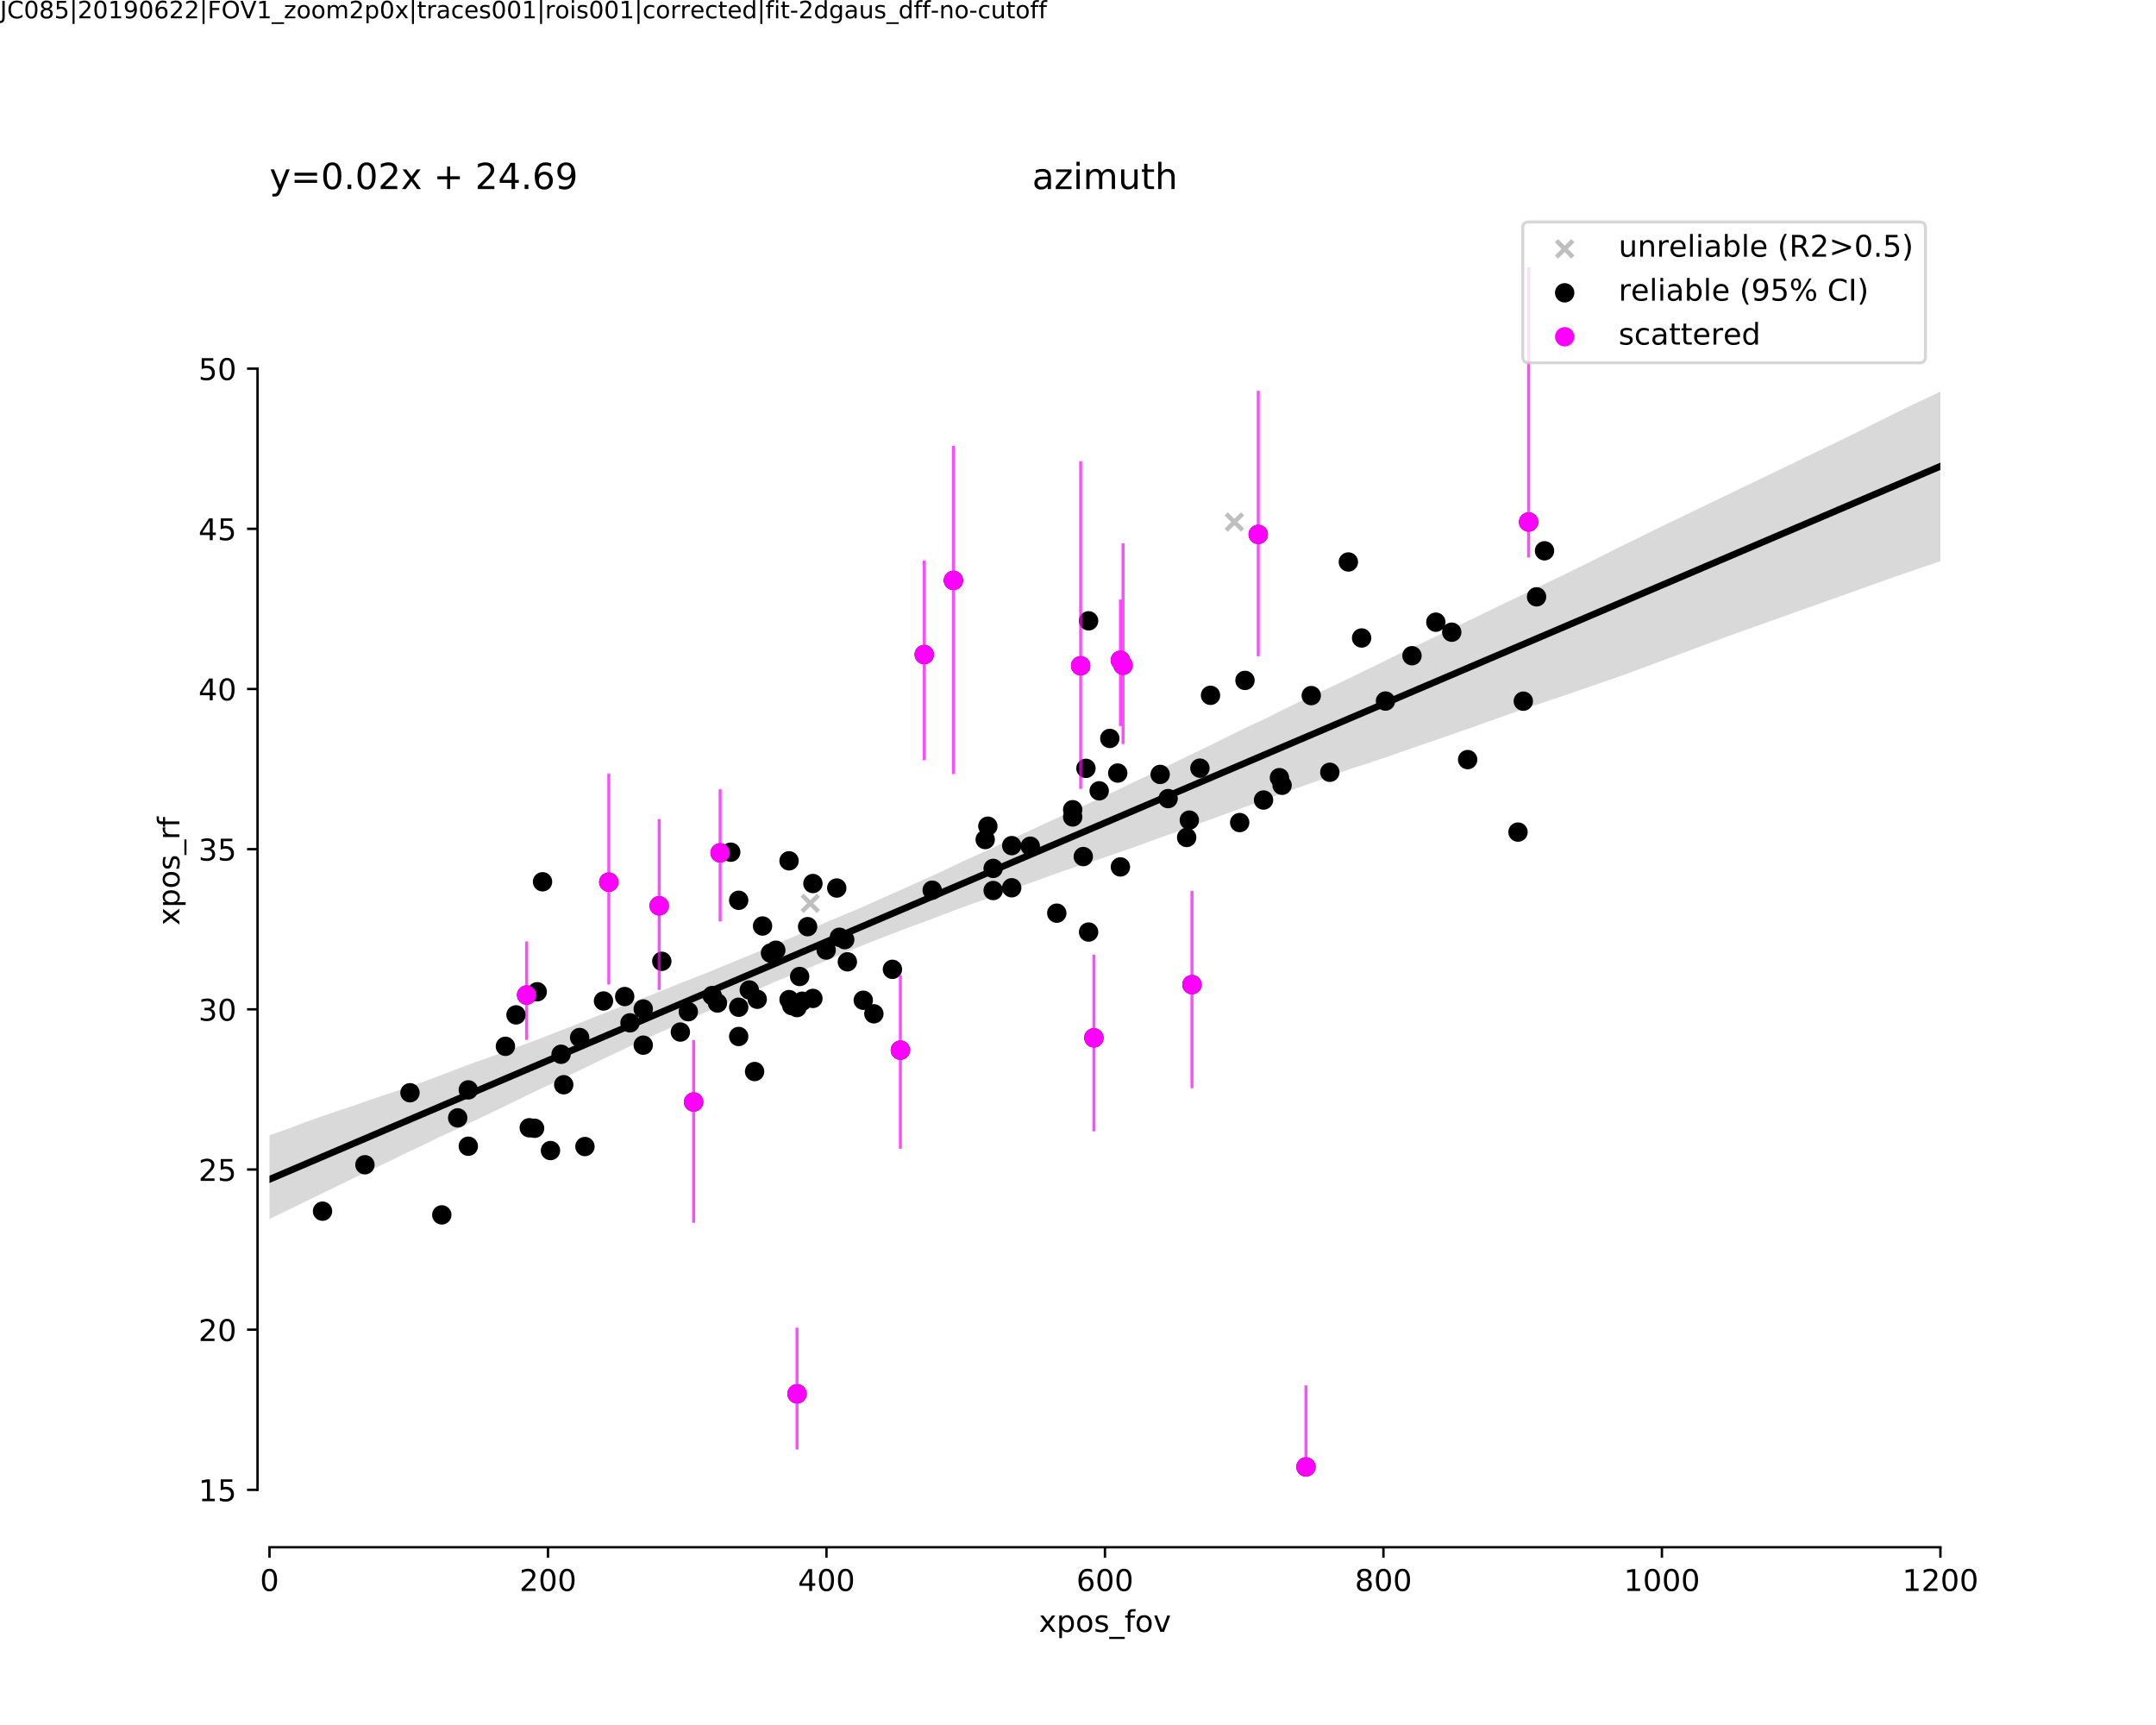 <?xml version="1.0" encoding="utf-8" standalone="no"?>
<!DOCTYPE svg PUBLIC "-//W3C//DTD SVG 1.1//EN"
  "http://www.w3.org/Graphics/SVG/1.1/DTD/svg11.dtd">
<!-- Created with matplotlib (http://matplotlib.org/) -->
<svg height="576pt" version="1.1" viewBox="0 0 720 576" width="720pt" xmlns="http://www.w3.org/2000/svg" xmlns:xlink="http://www.w3.org/1999/xlink">
 <defs>
  <style type="text/css">
*{stroke-linecap:butt;stroke-linejoin:round;}
  </style>
 </defs>
 <g id="figure_1">
  <g id="patch_1">
   <path d="M 0 576 
L 720 576 
L 720 0 
L 0 0 
z
" style="fill:#ffffff;"/>
  </g>
  <g id="axes_1">
   <g id="patch_2">
    <path d="M 90 512.64 
L 648 512.64 
L 648 69.12 
L 90 69.12 
z
" style="fill:#ffffff;"/>
   </g>
   <g id="PathCollection_1">
    <defs>
     <path d="M -2.739 2.739 
L 2.739 -2.739 
M -2.739 -2.739 
L 2.739 2.739 
" id="m419273c942" style="stroke:#808080;stroke-opacity:0.5;stroke-width:1.5;"/>
    </defs>
    <g clip-path="url(#p242f7e5c6f)">
     <use style="fill:#808080;fill-opacity:0.5;stroke:#808080;stroke-opacity:0.5;stroke-width:1.5;" x="412.223" xlink:href="#m419273c942" y="174.301"/>
     <use style="fill:#808080;fill-opacity:0.5;stroke:#808080;stroke-opacity:0.5;stroke-width:1.5;" x="270.587" xlink:href="#m419273c942" y="301.647"/>
    </g>
   </g>
   <g id="PathCollection_2">
    <defs>
     <path d="M 0 2.739 
C 0.726 2.739 1.423 2.45 1.936 1.936 
C 2.45 1.423 2.739 0.726 2.739 0 
C 2.739 -0.726 2.45 -1.423 1.936 -1.936 
C 1.423 -2.45 0.726 -2.739 0 -2.739 
C -0.726 -2.739 -1.423 -2.45 -1.936 -1.936 
C -2.45 -1.423 -2.739 -0.726 -2.739 0 
C -2.739 0.726 -2.45 1.423 -1.936 1.936 
C -1.423 2.45 -0.726 2.739 0 2.739 
z
" id="mf544aaef7a" style="stroke:#000000;"/>
    </defs>
    <g clip-path="url(#p242f7e5c6f)">
     <use style="stroke:#000000;" x="506.943" xlink:href="#mf544aaef7a" y="277.849"/>
     <use style="stroke:#000000;" x="513.139" xlink:href="#mf544aaef7a" y="199.285"/>
     <use style="stroke:#000000;" x="490.123" xlink:href="#mf544aaef7a" y="253.64"/>
     <use style="stroke:#000000;" x="515.795" xlink:href="#mf544aaef7a" y="183.921"/>
     <use style="stroke:#000000;" x="427.272" xlink:href="#mf544aaef7a" y="259.67"/>
     <use style="stroke:#000000;" x="396.289" xlink:href="#mf544aaef7a" y="279.644"/>
     <use style="stroke:#000000;" x="374.158" xlink:href="#mf544aaef7a" y="289.476"/>
     <use style="stroke:#000000;" x="363.536" xlink:href="#mf544aaef7a" y="311.227"/>
     <use style="stroke:#000000;" x="390.093" xlink:href="#mf544aaef7a" y="266.661"/>
     <use style="stroke:#000000;" x="397.174" xlink:href="#mf544aaef7a" y="273.852"/>
     <use style="stroke:#000000;" x="400.715" xlink:href="#mf544aaef7a" y="256.496"/>
     <use style="stroke:#000000;" x="436.125" xlink:href="#mf544aaef7a" y="489.828"/>
     <use style="stroke:#000000;" x="398.06" xlink:href="#mf544aaef7a" y="328.783"/>
     <use style="stroke:#000000;" x="387.437" xlink:href="#mf544aaef7a" y="258.588"/>
     <use style="stroke:#000000;" x="454.714" xlink:href="#mf544aaef7a" y="213.029"/>
     <use style="stroke:#000000;" x="421.961" xlink:href="#mf544aaef7a" y="267.136"/>
     <use style="stroke:#000000;" x="415.764" xlink:href="#mf544aaef7a" y="227.194"/>
     <use style="stroke:#000000;" x="374.158" xlink:href="#mf544aaef7a" y="220.472"/>
     <use style="stroke:#000000;" x="365.306" xlink:href="#mf544aaef7a" y="346.545"/>
     <use style="stroke:#000000;" x="358.224" xlink:href="#mf544aaef7a" y="272.784"/>
     <use style="stroke:#000000;" x="367.077" xlink:href="#mf544aaef7a" y="264.066"/>
     <use style="stroke:#000000;" x="375.044" xlink:href="#mf544aaef7a" y="222.136"/>
     <use style="stroke:#000000;" x="370.618" xlink:href="#mf544aaef7a" y="246.573"/>
     <use style="stroke:#000000;" x="363.536" xlink:href="#mf544aaef7a" y="207.306"/>
     <use style="stroke:#000000;" x="373.273" xlink:href="#mf544aaef7a" y="258.132"/>
     <use style="stroke:#000000;" x="413.994" xlink:href="#mf544aaef7a" y="274.665"/>
     <use style="stroke:#000000;" x="360.88" xlink:href="#mf544aaef7a" y="222.314"/>
     <use style="stroke:#000000;" x="358.224" xlink:href="#mf544aaef7a" y="270.374"/>
     <use style="stroke:#000000;" x="352.913" xlink:href="#mf544aaef7a" y="304.917"/>
     <use style="stroke:#000000;" x="318.389" xlink:href="#mf544aaef7a" y="193.806"/>
     <use style="stroke:#000000;" x="337.864" xlink:href="#mf544aaef7a" y="296.437"/>
     <use style="stroke:#000000;" x="361.765" xlink:href="#mf544aaef7a" y="286.021"/>
     <use style="stroke:#000000;" x="344.061" xlink:href="#mf544aaef7a" y="282.561"/>
     <use style="stroke:#000000;" x="484.812" xlink:href="#mf544aaef7a" y="211.096"/>
     <use style="stroke:#000000;" x="479.501" xlink:href="#mf544aaef7a" y="207.752"/>
     <use style="stroke:#000000;" x="462.681" xlink:href="#mf544aaef7a" y="234.09"/>
     <use style="stroke:#000000;" x="404.256" xlink:href="#mf544aaef7a" y="232.175"/>
     <use style="stroke:#000000;" x="510.484" xlink:href="#mf544aaef7a" y="174.3"/>
     <use style="stroke:#000000;" x="471.534" xlink:href="#mf544aaef7a" y="218.949"/>
     <use style="stroke:#000000;" x="450.288" xlink:href="#mf544aaef7a" y="187.654"/>
     <use style="stroke:#000000;" x="444.092" xlink:href="#mf544aaef7a" y="257.873"/>
     <use style="stroke:#000000;" x="428.157" xlink:href="#mf544aaef7a" y="262.215"/>
     <use style="stroke:#000000;" x="420.19" xlink:href="#mf544aaef7a" y="178.448"/>
     <use style="stroke:#000000;" x="437.895" xlink:href="#mf544aaef7a" y="232.27"/>
     <use style="stroke:#000000;" x="362.651" xlink:href="#mf544aaef7a" y="256.561"/>
     <use style="stroke:#000000;" x="329.012" xlink:href="#mf544aaef7a" y="280.339"/>
     <use style="stroke:#000000;" x="331.668" xlink:href="#mf544aaef7a" y="289.971"/>
     <use style="stroke:#000000;" x="331.668" xlink:href="#mf544aaef7a" y="297.354"/>
     <use style="stroke:#000000;" x="337.864" xlink:href="#mf544aaef7a" y="282.366"/>
     <use style="stroke:#000000;" x="329.897" xlink:href="#mf544aaef7a" y="275.877"/>
     <use style="stroke:#000000;" x="308.652" xlink:href="#mf544aaef7a" y="218.566"/>
     <use style="stroke:#000000;" x="298.029" xlink:href="#mf544aaef7a" y="323.669"/>
     <use style="stroke:#000000;" x="311.307" xlink:href="#mf544aaef7a" y="297.24"/>
     <use style="stroke:#000000;" x="300.684" xlink:href="#mf544aaef7a" y="350.663"/>
     <use style="stroke:#000000;" x="291.832" xlink:href="#mf544aaef7a" y="338.519"/>
     <use style="stroke:#000000;" x="288.291" xlink:href="#mf544aaef7a" y="334"/>
     <use style="stroke:#000000;" x="280.324" xlink:href="#mf544aaef7a" y="312.967"/>
     <use style="stroke:#000000;" x="282.98" xlink:href="#mf544aaef7a" y="321.164"/>
     <use style="stroke:#000000;" x="282.095" xlink:href="#mf544aaef7a" y="313.757"/>
     <use style="stroke:#000000;" x="275.898" xlink:href="#mf544aaef7a" y="317.235"/>
     <use style="stroke:#000000;" x="271.472" xlink:href="#mf544aaef7a" y="333.386"/>
     <use style="stroke:#000000;" x="266.161" xlink:href="#mf544aaef7a" y="336.448"/>
     <use style="stroke:#000000;" x="264.39" xlink:href="#mf544aaef7a" y="335.783"/>
     <use style="stroke:#000000;" x="259.079" xlink:href="#mf544aaef7a" y="317.289"/>
     <use style="stroke:#000000;" x="257.308" xlink:href="#mf544aaef7a" y="318.244"/>
     <use style="stroke:#000000;" x="263.505" xlink:href="#mf544aaef7a" y="287.439"/>
     <use style="stroke:#000000;" x="269.701" xlink:href="#mf544aaef7a" y="309.428"/>
     <use style="stroke:#000000;" x="271.472" xlink:href="#mf544aaef7a" y="295.016"/>
     <use style="stroke:#000000;" x="279.439" xlink:href="#mf544aaef7a" y="296.522"/>
     <use style="stroke:#000000;" x="263.505" xlink:href="#mf544aaef7a" y="333.779"/>
     <use style="stroke:#000000;" x="267.046" xlink:href="#mf544aaef7a" y="326.061"/>
     <use style="stroke:#000000;" x="267.931" xlink:href="#mf544aaef7a" y="334.325"/>
     <use style="stroke:#000000;" x="252.882" xlink:href="#mf544aaef7a" y="333.663"/>
     <use style="stroke:#000000;" x="244.03" xlink:href="#mf544aaef7a" y="284.556"/>
     <use style="stroke:#000000;" x="254.653" xlink:href="#mf544aaef7a" y="309.203"/>
     <use style="stroke:#000000;" x="251.997" xlink:href="#mf544aaef7a" y="357.804"/>
     <use style="stroke:#000000;" x="250.226" xlink:href="#mf544aaef7a" y="330.561"/>
     <use style="stroke:#000000;" x="240.489" xlink:href="#mf544aaef7a" y="284.782"/>
     <use style="stroke:#000000;" x="246.686" xlink:href="#mf544aaef7a" y="346.09"/>
     <use style="stroke:#000000;" x="237.833" xlink:href="#mf544aaef7a" y="332.426"/>
     <use style="stroke:#000000;" x="246.686" xlink:href="#mf544aaef7a" y="300.622"/>
     <use style="stroke:#000000;" x="239.604" xlink:href="#mf544aaef7a" y="334.917"/>
     <use style="stroke:#000000;" x="229.866" xlink:href="#mf544aaef7a" y="337.822"/>
     <use style="stroke:#000000;" x="221.014" xlink:href="#mf544aaef7a" y="320.996"/>
     <use style="stroke:#000000;" x="210.391" xlink:href="#mf544aaef7a" y="341.539"/>
     <use style="stroke:#000000;" x="220.129" xlink:href="#mf544aaef7a" y="302.461"/>
     <use style="stroke:#000000;" x="203.309" xlink:href="#mf544aaef7a" y="294.563"/>
     <use style="stroke:#000000;" x="188.26" xlink:href="#mf544aaef7a" y="362.207"/>
     <use style="stroke:#000000;" x="266.161" xlink:href="#mf544aaef7a" y="465.412"/>
     <use style="stroke:#000000;" x="246.686" xlink:href="#mf544aaef7a" y="336.328"/>
     <use style="stroke:#000000;" x="231.637" xlink:href="#mf544aaef7a" y="367.974"/>
     <use style="stroke:#000000;" x="183.834" xlink:href="#mf544aaef7a" y="384.183"/>
     <use style="stroke:#000000;" x="178.523" xlink:href="#mf544aaef7a" y="376.743"/>
     <use style="stroke:#000000;" x="195.342" xlink:href="#mf544aaef7a" y="382.842"/>
     <use style="stroke:#000000;" x="181.179" xlink:href="#mf544aaef7a" y="294.434"/>
     <use style="stroke:#000000;" x="175.867" xlink:href="#mf544aaef7a" y="332.266"/>
     <use style="stroke:#000000;" x="208.621" xlink:href="#mf544aaef7a" y="332.757"/>
     <use style="stroke:#000000;" x="176.752" xlink:href="#mf544aaef7a" y="376.575"/>
     <use style="stroke:#000000;" x="168.785" xlink:href="#mf544aaef7a" y="349.379"/>
     <use style="stroke:#000000;" x="136.917" xlink:href="#mf544aaef7a" y="364.885"/>
     <use style="stroke:#000000;" x="156.392" xlink:href="#mf544aaef7a" y="363.925"/>
     <use style="stroke:#000000;" x="152.851" xlink:href="#mf544aaef7a" y="373.277"/>
     <use style="stroke:#000000;" x="193.572" xlink:href="#mf544aaef7a" y="346.442"/>
     <use style="stroke:#000000;" x="172.326" xlink:href="#mf544aaef7a" y="338.879"/>
     <use style="stroke:#000000;" x="201.539" xlink:href="#mf544aaef7a" y="334.24"/>
     <use style="stroke:#000000;" x="187.375" xlink:href="#mf544aaef7a" y="352.033"/>
     <use style="stroke:#000000;" x="214.817" xlink:href="#mf544aaef7a" y="348.993"/>
     <use style="stroke:#000000;" x="227.21" xlink:href="#mf544aaef7a" y="344.615"/>
     <use style="stroke:#000000;" x="179.408" xlink:href="#mf544aaef7a" y="331.164"/>
     <use style="stroke:#000000;" x="107.705" xlink:href="#mf544aaef7a" y="404.426"/>
     <use style="stroke:#000000;" x="147.54" xlink:href="#mf544aaef7a" y="405.664"/>
     <use style="stroke:#000000;" x="121.868" xlink:href="#mf544aaef7a" y="388.928"/>
     <use style="stroke:#000000;" x="156.392" xlink:href="#mf544aaef7a" y="382.737"/>
     <use style="stroke:#000000;" x="214.817" xlink:href="#mf544aaef7a" y="336.912"/>
     <use style="stroke:#000000;" x="508.713" xlink:href="#mf544aaef7a" y="234.13"/>
    </g>
   </g>
   <g id="PolyCollection_1">
    <path clip-path="url(#p242f7e5c6f)" d="M 90 379.098 
L 90 407.034 
L 95.636 404.31 
L 101.273 401.557 
L 106.909 398.81 
L 112.545 396.079 
L 118.182 393.349 
L 123.818 390.693 
L 129.455 388.036 
L 135.091 385.273 
L 140.727 382.628 
L 146.364 379.842 
L 152 377.307 
L 157.636 374.608 
L 163.273 371.908 
L 168.909 369.209 
L 174.545 366.447 
L 180.182 363.743 
L 185.818 361.134 
L 191.455 358.422 
L 197.091 355.697 
L 202.727 352.969 
L 208.364 350.313 
L 214 347.617 
L 219.636 345.076 
L 225.273 342.611 
L 230.909 340.07 
L 236.545 337.568 
L 242.182 335.114 
L 247.818 332.717 
L 253.455 330.21 
L 259.091 327.698 
L 264.727 325.456 
L 270.364 323.084 
L 276 320.737 
L 281.636 318.282 
L 287.273 315.979 
L 292.909 313.747 
L 298.545 311.561 
L 304.182 309.421 
L 309.818 307.361 
L 315.455 305.226 
L 321.091 303.079 
L 326.727 301.091 
L 332.364 299.09 
L 338 297.019 
L 343.636 294.98 
L 349.273 292.938 
L 354.909 290.893 
L 360.545 289.079 
L 366.182 287.204 
L 371.818 285.278 
L 377.455 283.331 
L 383.091 281.288 
L 388.727 279.248 
L 394.364 277.206 
L 400 275.164 
L 405.636 273.12 
L 411.273 271.075 
L 416.909 269.031 
L 422.545 266.991 
L 428.182 264.95 
L 433.818 262.909 
L 439.455 260.949 
L 445.091 258.822 
L 450.727 256.828 
L 456.364 255.038 
L 462 253.145 
L 467.636 251.194 
L 473.273 249.241 
L 478.909 247.291 
L 484.545 245.34 
L 490.182 243.378 
L 495.818 241.372 
L 501.455 239.362 
L 507.091 237.358 
L 512.727 235.468 
L 518.364 233.577 
L 524 231.683 
L 529.636 229.733 
L 535.273 227.781 
L 540.909 225.83 
L 546.545 223.773 
L 552.182 221.679 
L 557.818 219.585 
L 563.455 217.49 
L 569.091 215.396 
L 574.727 213.302 
L 580.364 211.266 
L 586 209.259 
L 591.636 207.251 
L 597.273 205.244 
L 602.909 203.237 
L 608.545 201.23 
L 614.182 199.222 
L 619.818 197.215 
L 625.455 195.208 
L 631.091 193.201 
L 636.727 191.242 
L 642.364 189.302 
L 648 187.363 
L 648 130.75 
L 648 130.75 
L 642.364 133.425 
L 636.727 136.1 
L 631.091 138.866 
L 625.455 141.679 
L 619.818 144.491 
L 614.182 147.267 
L 608.545 149.976 
L 602.909 152.684 
L 597.273 155.393 
L 591.636 158.102 
L 586 160.812 
L 580.364 163.524 
L 574.727 166.236 
L 569.091 168.948 
L 563.455 171.66 
L 557.818 174.372 
L 552.182 177.117 
L 546.545 179.903 
L 540.909 182.643 
L 535.273 185.467 
L 529.636 188.291 
L 524 191.054 
L 518.364 193.772 
L 512.727 196.493 
L 507.091 199.215 
L 501.455 201.909 
L 495.818 204.655 
L 490.182 207.372 
L 484.545 210.09 
L 478.909 212.797 
L 473.273 215.461 
L 467.636 218.145 
L 462 220.9 
L 456.364 223.655 
L 450.727 226.4 
L 445.091 229.103 
L 439.455 231.737 
L 433.818 234.394 
L 428.182 237.127 
L 422.545 239.974 
L 416.909 242.561 
L 411.273 245.332 
L 405.636 248.112 
L 400 250.865 
L 394.364 253.583 
L 388.727 256.302 
L 383.091 259.037 
L 377.455 261.701 
L 371.818 264.454 
L 366.182 267.063 
L 360.545 269.679 
L 354.909 272.294 
L 349.273 274.827 
L 343.636 277.462 
L 338 280.082 
L 332.364 282.711 
L 326.727 285.281 
L 321.091 287.848 
L 315.455 290.534 
L 309.818 293.105 
L 304.182 295.647 
L 298.545 298.179 
L 292.909 300.682 
L 287.273 303.189 
L 281.636 305.535 
L 276 307.917 
L 270.364 310.441 
L 264.727 312.902 
L 259.091 315.322 
L 253.455 317.655 
L 247.818 319.987 
L 242.182 322.275 
L 236.545 324.65 
L 230.909 326.823 
L 225.273 329.057 
L 219.636 331.377 
L 214 333.611 
L 208.364 335.711 
L 202.727 337.963 
L 197.091 340.174 
L 191.455 342.475 
L 185.818 344.657 
L 180.182 346.883 
L 174.545 348.944 
L 168.909 351.06 
L 163.273 353.081 
L 157.636 355.069 
L 152 357.178 
L 146.364 359.352 
L 140.727 361.458 
L 135.091 363.411 
L 129.455 365.288 
L 123.818 367.17 
L 118.182 369.152 
L 112.545 371.019 
L 106.909 372.951 
L 101.273 374.969 
L 95.636 377.104 
L 90 379.098 
z
" style="fill-opacity:0.15;"/>
   </g>
   <g id="PathCollection_3">
    <defs>
     <path d="M 0 2.739 
C 0.726 2.739 1.423 2.45 1.936 1.936 
C 2.45 1.423 2.739 0.726 2.739 0 
C 2.739 -0.726 2.45 -1.423 1.936 -1.936 
C 1.423 -2.45 0.726 -2.739 0 -2.739 
C -0.726 -2.739 -1.423 -2.45 -1.936 -1.936 
C -2.45 -1.423 -2.739 -0.726 -2.739 0 
C -2.739 0.726 -2.45 1.423 -1.936 1.936 
C -1.423 2.45 -0.726 2.739 0 2.739 
z
" id="md29769e877" style="stroke:#ff00ff;"/>
    </defs>
    <g clip-path="url(#p242f7e5c6f)">
     <use style="fill:#ff00ff;stroke:#ff00ff;" x="436.125" xlink:href="#md29769e877" y="489.828"/>
     <use style="fill:#ff00ff;stroke:#ff00ff;" x="398.06" xlink:href="#md29769e877" y="328.783"/>
     <use style="fill:#ff00ff;stroke:#ff00ff;" x="374.158" xlink:href="#md29769e877" y="220.472"/>
     <use style="fill:#ff00ff;stroke:#ff00ff;" x="365.306" xlink:href="#md29769e877" y="346.545"/>
     <use style="fill:#ff00ff;stroke:#ff00ff;" x="375.044" xlink:href="#md29769e877" y="222.136"/>
     <use style="fill:#ff00ff;stroke:#ff00ff;" x="360.88" xlink:href="#md29769e877" y="222.314"/>
     <use style="fill:#ff00ff;stroke:#ff00ff;" x="318.389" xlink:href="#md29769e877" y="193.806"/>
     <use style="fill:#ff00ff;stroke:#ff00ff;" x="510.484" xlink:href="#md29769e877" y="174.3"/>
     <use style="fill:#ff00ff;stroke:#ff00ff;" x="420.19" xlink:href="#md29769e877" y="178.448"/>
     <use style="fill:#ff00ff;stroke:#ff00ff;" x="308.652" xlink:href="#md29769e877" y="218.566"/>
     <use style="fill:#ff00ff;stroke:#ff00ff;" x="300.684" xlink:href="#md29769e877" y="350.663"/>
     <use style="fill:#ff00ff;stroke:#ff00ff;" x="240.489" xlink:href="#md29769e877" y="284.782"/>
     <use style="fill:#ff00ff;stroke:#ff00ff;" x="220.129" xlink:href="#md29769e877" y="302.461"/>
     <use style="fill:#ff00ff;stroke:#ff00ff;" x="203.309" xlink:href="#md29769e877" y="294.563"/>
     <use style="fill:#ff00ff;stroke:#ff00ff;" x="266.161" xlink:href="#md29769e877" y="465.412"/>
     <use style="fill:#ff00ff;stroke:#ff00ff;" x="231.637" xlink:href="#md29769e877" y="367.974"/>
     <use style="fill:#ff00ff;stroke:#ff00ff;" x="175.867" xlink:href="#md29769e877" y="332.266"/>
    </g>
   </g>
   <g id="matplotlib.axis_1">
    <g id="xtick_1">
     <g id="line2d_1">
      <defs>
       <path d="M 0 0 
L 0 3.5 
" id="mb98af4df9b" style="stroke:#000000;stroke-width:0.8;"/>
      </defs>
      <g>
       <use style="stroke:#000000;stroke-width:0.8;" x="90" xlink:href="#mb98af4df9b" y="516.64"/>
      </g>
     </g>
     <g id="text_1">
      <!-- 0 -->
      <defs>
       <path d="M 31.781 66.406 
Q 24.172 66.406 20.328 58.906 
Q 16.5 51.422 16.5 36.375 
Q 16.5 21.391 20.328 13.891 
Q 24.172 6.391 31.781 6.391 
Q 39.453 6.391 43.281 13.891 
Q 47.125 21.391 47.125 36.375 
Q 47.125 51.422 43.281 58.906 
Q 39.453 66.406 31.781 66.406 
z
M 31.781 74.219 
Q 44.047 74.219 50.516 64.516 
Q 56.984 54.828 56.984 36.375 
Q 56.984 17.969 50.516 8.266 
Q 44.047 -1.422 31.781 -1.422 
Q 19.531 -1.422 13.062 8.266 
Q 6.594 17.969 6.594 36.375 
Q 6.594 54.828 13.062 64.516 
Q 19.531 74.219 31.781 74.219 
z
" id="DejaVuSans-30"/>
      </defs>
      <g transform="translate(86.819 531.238)scale(0.1 -0.1)">
       <use xlink:href="#DejaVuSans-30"/>
      </g>
     </g>
    </g>
    <g id="xtick_2">
     <g id="line2d_2">
      <g>
       <use style="stroke:#000000;stroke-width:0.8;" x="183" xlink:href="#mb98af4df9b" y="516.64"/>
      </g>
     </g>
     <g id="text_2">
      <!-- 200 -->
      <defs>
       <path d="M 19.188 8.297 
L 53.609 8.297 
L 53.609 0 
L 7.328 0 
L 7.328 8.297 
Q 12.938 14.109 22.625 23.891 
Q 32.328 33.688 34.812 36.531 
Q 39.547 41.844 41.422 45.531 
Q 43.312 49.219 43.312 52.781 
Q 43.312 58.594 39.234 62.25 
Q 35.156 65.922 28.609 65.922 
Q 23.969 65.922 18.812 64.312 
Q 13.672 62.703 7.812 59.422 
L 7.812 69.391 
Q 13.766 71.781 18.938 73 
Q 24.125 74.219 28.422 74.219 
Q 39.75 74.219 46.484 68.547 
Q 53.219 62.891 53.219 53.422 
Q 53.219 48.922 51.531 44.891 
Q 49.859 40.875 45.406 35.406 
Q 44.188 33.984 37.641 27.219 
Q 31.109 20.453 19.188 8.297 
z
" id="DejaVuSans-32"/>
      </defs>
      <g transform="translate(173.456 531.238)scale(0.1 -0.1)">
       <use xlink:href="#DejaVuSans-32"/>
       <use x="63.623" xlink:href="#DejaVuSans-30"/>
       <use x="127.246" xlink:href="#DejaVuSans-30"/>
      </g>
     </g>
    </g>
    <g id="xtick_3">
     <g id="line2d_3">
      <g>
       <use style="stroke:#000000;stroke-width:0.8;" x="276" xlink:href="#mb98af4df9b" y="516.64"/>
      </g>
     </g>
     <g id="text_3">
      <!-- 400 -->
      <defs>
       <path d="M 37.797 64.312 
L 12.891 25.391 
L 37.797 25.391 
z
M 35.203 72.906 
L 47.609 72.906 
L 47.609 25.391 
L 58.016 25.391 
L 58.016 17.188 
L 47.609 17.188 
L 47.609 0 
L 37.797 0 
L 37.797 17.188 
L 4.891 17.188 
L 4.891 26.703 
z
" id="DejaVuSans-34"/>
      </defs>
      <g transform="translate(266.456 531.238)scale(0.1 -0.1)">
       <use xlink:href="#DejaVuSans-34"/>
       <use x="63.623" xlink:href="#DejaVuSans-30"/>
       <use x="127.246" xlink:href="#DejaVuSans-30"/>
      </g>
     </g>
    </g>
    <g id="xtick_4">
     <g id="line2d_4">
      <g>
       <use style="stroke:#000000;stroke-width:0.8;" x="369" xlink:href="#mb98af4df9b" y="516.64"/>
      </g>
     </g>
     <g id="text_4">
      <!-- 600 -->
      <defs>
       <path d="M 33.016 40.375 
Q 26.375 40.375 22.484 35.828 
Q 18.609 31.297 18.609 23.391 
Q 18.609 15.531 22.484 10.953 
Q 26.375 6.391 33.016 6.391 
Q 39.656 6.391 43.531 10.953 
Q 47.406 15.531 47.406 23.391 
Q 47.406 31.297 43.531 35.828 
Q 39.656 40.375 33.016 40.375 
z
M 52.594 71.297 
L 52.594 62.312 
Q 48.875 64.062 45.094 64.984 
Q 41.312 65.922 37.594 65.922 
Q 27.828 65.922 22.672 59.328 
Q 17.531 52.734 16.797 39.406 
Q 19.672 43.656 24.016 45.922 
Q 28.375 48.188 33.594 48.188 
Q 44.578 48.188 50.953 41.516 
Q 57.328 34.859 57.328 23.391 
Q 57.328 12.156 50.688 5.359 
Q 44.047 -1.422 33.016 -1.422 
Q 20.359 -1.422 13.672 8.266 
Q 6.984 17.969 6.984 36.375 
Q 6.984 53.656 15.188 63.938 
Q 23.391 74.219 37.203 74.219 
Q 40.922 74.219 44.703 73.484 
Q 48.484 72.75 52.594 71.297 
z
" id="DejaVuSans-36"/>
      </defs>
      <g transform="translate(359.456 531.238)scale(0.1 -0.1)">
       <use xlink:href="#DejaVuSans-36"/>
       <use x="63.623" xlink:href="#DejaVuSans-30"/>
       <use x="127.246" xlink:href="#DejaVuSans-30"/>
      </g>
     </g>
    </g>
    <g id="xtick_5">
     <g id="line2d_5">
      <g>
       <use style="stroke:#000000;stroke-width:0.8;" x="462" xlink:href="#mb98af4df9b" y="516.64"/>
      </g>
     </g>
     <g id="text_5">
      <!-- 800 -->
      <defs>
       <path d="M 31.781 34.625 
Q 24.75 34.625 20.719 30.859 
Q 16.703 27.094 16.703 20.516 
Q 16.703 13.922 20.719 10.156 
Q 24.75 6.391 31.781 6.391 
Q 38.812 6.391 42.859 10.172 
Q 46.922 13.969 46.922 20.516 
Q 46.922 27.094 42.891 30.859 
Q 38.875 34.625 31.781 34.625 
z
M 21.922 38.812 
Q 15.578 40.375 12.031 44.719 
Q 8.5 49.078 8.5 55.328 
Q 8.5 64.062 14.719 69.141 
Q 20.953 74.219 31.781 74.219 
Q 42.672 74.219 48.875 69.141 
Q 55.078 64.062 55.078 55.328 
Q 55.078 49.078 51.531 44.719 
Q 48 40.375 41.703 38.812 
Q 48.828 37.156 52.797 32.312 
Q 56.781 27.484 56.781 20.516 
Q 56.781 9.906 50.312 4.234 
Q 43.844 -1.422 31.781 -1.422 
Q 19.734 -1.422 13.25 4.234 
Q 6.781 9.906 6.781 20.516 
Q 6.781 27.484 10.781 32.312 
Q 14.797 37.156 21.922 38.812 
z
M 18.312 54.391 
Q 18.312 48.734 21.844 45.562 
Q 25.391 42.391 31.781 42.391 
Q 38.141 42.391 41.719 45.562 
Q 45.312 48.734 45.312 54.391 
Q 45.312 60.062 41.719 63.234 
Q 38.141 66.406 31.781 66.406 
Q 25.391 66.406 21.844 63.234 
Q 18.312 60.062 18.312 54.391 
z
" id="DejaVuSans-38"/>
      </defs>
      <g transform="translate(452.456 531.238)scale(0.1 -0.1)">
       <use xlink:href="#DejaVuSans-38"/>
       <use x="63.623" xlink:href="#DejaVuSans-30"/>
       <use x="127.246" xlink:href="#DejaVuSans-30"/>
      </g>
     </g>
    </g>
    <g id="xtick_6">
     <g id="line2d_6">
      <g>
       <use style="stroke:#000000;stroke-width:0.8;" x="555" xlink:href="#mb98af4df9b" y="516.64"/>
      </g>
     </g>
     <g id="text_6">
      <!-- 1000 -->
      <defs>
       <path d="M 12.406 8.297 
L 28.516 8.297 
L 28.516 63.922 
L 10.984 60.406 
L 10.984 69.391 
L 28.422 72.906 
L 38.281 72.906 
L 38.281 8.297 
L 54.391 8.297 
L 54.391 0 
L 12.406 0 
z
" id="DejaVuSans-31"/>
      </defs>
      <g transform="translate(542.275 531.238)scale(0.1 -0.1)">
       <use xlink:href="#DejaVuSans-31"/>
       <use x="63.623" xlink:href="#DejaVuSans-30"/>
       <use x="127.246" xlink:href="#DejaVuSans-30"/>
       <use x="190.869" xlink:href="#DejaVuSans-30"/>
      </g>
     </g>
    </g>
    <g id="xtick_7">
     <g id="line2d_7">
      <g>
       <use style="stroke:#000000;stroke-width:0.8;" x="648" xlink:href="#mb98af4df9b" y="516.64"/>
      </g>
     </g>
     <g id="text_7">
      <!-- 1200 -->
      <g transform="translate(635.275 531.238)scale(0.1 -0.1)">
       <use xlink:href="#DejaVuSans-31"/>
       <use x="63.623" xlink:href="#DejaVuSans-32"/>
       <use x="127.246" xlink:href="#DejaVuSans-30"/>
       <use x="190.869" xlink:href="#DejaVuSans-30"/>
      </g>
     </g>
    </g>
    <g id="text_8">
     <!-- xpos_fov -->
     <defs>
      <path d="M 54.891 54.688 
L 35.109 28.078 
L 55.906 0 
L 45.312 0 
L 29.391 21.484 
L 13.484 0 
L 2.875 0 
L 24.125 28.609 
L 4.688 54.688 
L 15.281 54.688 
L 29.781 35.203 
L 44.281 54.688 
z
" id="DejaVuSans-78"/>
      <path d="M 18.109 8.203 
L 18.109 -20.797 
L 9.078 -20.797 
L 9.078 54.688 
L 18.109 54.688 
L 18.109 46.391 
Q 20.953 51.266 25.266 53.625 
Q 29.594 56 35.594 56 
Q 45.562 56 51.781 48.094 
Q 58.016 40.188 58.016 27.297 
Q 58.016 14.406 51.781 6.484 
Q 45.562 -1.422 35.594 -1.422 
Q 29.594 -1.422 25.266 0.953 
Q 20.953 3.328 18.109 8.203 
z
M 48.688 27.297 
Q 48.688 37.203 44.609 42.844 
Q 40.531 48.484 33.406 48.484 
Q 26.266 48.484 22.188 42.844 
Q 18.109 37.203 18.109 27.297 
Q 18.109 17.391 22.188 11.75 
Q 26.266 6.109 33.406 6.109 
Q 40.531 6.109 44.609 11.75 
Q 48.688 17.391 48.688 27.297 
z
" id="DejaVuSans-70"/>
      <path d="M 30.609 48.391 
Q 23.391 48.391 19.188 42.75 
Q 14.984 37.109 14.984 27.297 
Q 14.984 17.484 19.156 11.844 
Q 23.344 6.203 30.609 6.203 
Q 37.797 6.203 41.984 11.859 
Q 46.188 17.531 46.188 27.297 
Q 46.188 37.016 41.984 42.703 
Q 37.797 48.391 30.609 48.391 
z
M 30.609 56 
Q 42.328 56 49.016 48.375 
Q 55.719 40.766 55.719 27.297 
Q 55.719 13.875 49.016 6.219 
Q 42.328 -1.422 30.609 -1.422 
Q 18.844 -1.422 12.172 6.219 
Q 5.516 13.875 5.516 27.297 
Q 5.516 40.766 12.172 48.375 
Q 18.844 56 30.609 56 
z
" id="DejaVuSans-6f"/>
      <path d="M 44.281 53.078 
L 44.281 44.578 
Q 40.484 46.531 36.375 47.5 
Q 32.281 48.484 27.875 48.484 
Q 21.188 48.484 17.844 46.438 
Q 14.5 44.391 14.5 40.281 
Q 14.5 37.156 16.891 35.375 
Q 19.281 33.594 26.516 31.984 
L 29.594 31.297 
Q 39.156 29.25 43.188 25.516 
Q 47.219 21.781 47.219 15.094 
Q 47.219 7.469 41.188 3.016 
Q 35.156 -1.422 24.609 -1.422 
Q 20.219 -1.422 15.453 -0.562 
Q 10.688 0.297 5.422 2 
L 5.422 11.281 
Q 10.406 8.688 15.234 7.391 
Q 20.062 6.109 24.812 6.109 
Q 31.156 6.109 34.562 8.281 
Q 37.984 10.453 37.984 14.406 
Q 37.984 18.062 35.516 20.016 
Q 33.062 21.969 24.703 23.781 
L 21.578 24.516 
Q 13.234 26.266 9.516 29.906 
Q 5.812 33.547 5.812 39.891 
Q 5.812 47.609 11.281 51.797 
Q 16.75 56 26.812 56 
Q 31.781 56 36.172 55.266 
Q 40.578 54.547 44.281 53.078 
z
" id="DejaVuSans-73"/>
      <path d="M 50.984 -16.609 
L 50.984 -23.578 
L -0.984 -23.578 
L -0.984 -16.609 
z
" id="DejaVuSans-5f"/>
      <path d="M 37.109 75.984 
L 37.109 68.5 
L 28.516 68.5 
Q 23.688 68.5 21.797 66.547 
Q 19.922 64.594 19.922 59.516 
L 19.922 54.688 
L 34.719 54.688 
L 34.719 47.703 
L 19.922 47.703 
L 19.922 0 
L 10.891 0 
L 10.891 47.703 
L 2.297 47.703 
L 2.297 54.688 
L 10.891 54.688 
L 10.891 58.5 
Q 10.891 67.625 15.141 71.797 
Q 19.391 75.984 28.609 75.984 
z
" id="DejaVuSans-66"/>
      <path d="M 2.984 54.688 
L 12.5 54.688 
L 29.594 8.797 
L 46.688 54.688 
L 56.203 54.688 
L 35.688 0 
L 23.484 0 
z
" id="DejaVuSans-76"/>
     </defs>
     <g transform="translate(346.923 544.917)scale(0.1 -0.1)">
      <use xlink:href="#DejaVuSans-78"/>
      <use x="59.18" xlink:href="#DejaVuSans-70"/>
      <use x="122.656" xlink:href="#DejaVuSans-6f"/>
      <use x="183.838" xlink:href="#DejaVuSans-73"/>
      <use x="235.938" xlink:href="#DejaVuSans-5f"/>
      <use x="285.938" xlink:href="#DejaVuSans-66"/>
      <use x="321.143" xlink:href="#DejaVuSans-6f"/>
      <use x="382.324" xlink:href="#DejaVuSans-76"/>
     </g>
    </g>
   </g>
   <g id="matplotlib.axis_2">
    <g id="ytick_1">
     <g id="line2d_8">
      <defs>
       <path d="M 0 0 
L -3.5 0 
" id="m03c8e85391" style="stroke:#000000;stroke-width:0.8;"/>
      </defs>
      <g>
       <use style="stroke:#000000;stroke-width:0.8;" x="86" xlink:href="#m03c8e85391" y="497.471"/>
      </g>
     </g>
     <g id="text_9">
      <!-- 15 -->
      <defs>
       <path d="M 10.797 72.906 
L 49.516 72.906 
L 49.516 64.594 
L 19.828 64.594 
L 19.828 46.734 
Q 21.969 47.469 24.109 47.828 
Q 26.266 48.188 28.422 48.188 
Q 40.625 48.188 47.75 41.5 
Q 54.891 34.812 54.891 23.391 
Q 54.891 11.625 47.562 5.094 
Q 40.234 -1.422 26.906 -1.422 
Q 22.312 -1.422 17.547 -0.641 
Q 12.797 0.141 7.719 1.703 
L 7.719 11.625 
Q 12.109 9.234 16.797 8.062 
Q 21.484 6.891 26.703 6.891 
Q 35.156 6.891 40.078 11.328 
Q 45.016 15.766 45.016 23.391 
Q 45.016 31 40.078 35.438 
Q 35.156 39.891 26.703 39.891 
Q 22.75 39.891 18.812 39.016 
Q 14.891 38.141 10.797 36.281 
z
" id="DejaVuSans-35"/>
      </defs>
      <g transform="translate(66.275 501.271)scale(0.1 -0.1)">
       <use xlink:href="#DejaVuSans-31"/>
       <use x="63.623" xlink:href="#DejaVuSans-35"/>
      </g>
     </g>
    </g>
    <g id="ytick_2">
     <g id="line2d_9">
      <g>
       <use style="stroke:#000000;stroke-width:0.8;" x="86" xlink:href="#m03c8e85391" y="443.989"/>
      </g>
     </g>
     <g id="text_10">
      <!-- 20 -->
      <g transform="translate(66.275 447.789)scale(0.1 -0.1)">
       <use xlink:href="#DejaVuSans-32"/>
       <use x="63.623" xlink:href="#DejaVuSans-30"/>
      </g>
     </g>
    </g>
    <g id="ytick_3">
     <g id="line2d_10">
      <g>
       <use style="stroke:#000000;stroke-width:0.8;" x="86" xlink:href="#m03c8e85391" y="390.507"/>
      </g>
     </g>
     <g id="text_11">
      <!-- 25 -->
      <g transform="translate(66.275 394.306)scale(0.1 -0.1)">
       <use xlink:href="#DejaVuSans-32"/>
       <use x="63.623" xlink:href="#DejaVuSans-35"/>
      </g>
     </g>
    </g>
    <g id="ytick_4">
     <g id="line2d_11">
      <g>
       <use style="stroke:#000000;stroke-width:0.8;" x="86" xlink:href="#m03c8e85391" y="337.025"/>
      </g>
     </g>
     <g id="text_12">
      <!-- 30 -->
      <defs>
       <path d="M 40.578 39.312 
Q 47.656 37.797 51.625 33 
Q 55.609 28.219 55.609 21.188 
Q 55.609 10.406 48.188 4.484 
Q 40.766 -1.422 27.094 -1.422 
Q 22.516 -1.422 17.656 -0.516 
Q 12.797 0.391 7.625 2.203 
L 7.625 11.719 
Q 11.719 9.328 16.594 8.109 
Q 21.484 6.891 26.812 6.891 
Q 36.078 6.891 40.938 10.547 
Q 45.797 14.203 45.797 21.188 
Q 45.797 27.641 41.281 31.266 
Q 36.766 34.906 28.719 34.906 
L 20.219 34.906 
L 20.219 43.016 
L 29.109 43.016 
Q 36.375 43.016 40.234 45.922 
Q 44.094 48.828 44.094 54.297 
Q 44.094 59.906 40.109 62.906 
Q 36.141 65.922 28.719 65.922 
Q 24.656 65.922 20.016 65.031 
Q 15.375 64.156 9.812 62.312 
L 9.812 71.094 
Q 15.438 72.656 20.344 73.438 
Q 25.25 74.219 29.594 74.219 
Q 40.828 74.219 47.359 69.109 
Q 53.906 64.016 53.906 55.328 
Q 53.906 49.266 50.438 45.094 
Q 46.969 40.922 40.578 39.312 
z
" id="DejaVuSans-33"/>
      </defs>
      <g transform="translate(66.275 340.824)scale(0.1 -0.1)">
       <use xlink:href="#DejaVuSans-33"/>
       <use x="63.623" xlink:href="#DejaVuSans-30"/>
      </g>
     </g>
    </g>
    <g id="ytick_5">
     <g id="line2d_12">
      <g>
       <use style="stroke:#000000;stroke-width:0.8;" x="86" xlink:href="#m03c8e85391" y="283.543"/>
      </g>
     </g>
     <g id="text_13">
      <!-- 35 -->
      <g transform="translate(66.275 287.342)scale(0.1 -0.1)">
       <use xlink:href="#DejaVuSans-33"/>
       <use x="63.623" xlink:href="#DejaVuSans-35"/>
      </g>
     </g>
    </g>
    <g id="ytick_6">
     <g id="line2d_13">
      <g>
       <use style="stroke:#000000;stroke-width:0.8;" x="86" xlink:href="#m03c8e85391" y="230.061"/>
      </g>
     </g>
     <g id="text_14">
      <!-- 40 -->
      <g transform="translate(66.275 233.86)scale(0.1 -0.1)">
       <use xlink:href="#DejaVuSans-34"/>
       <use x="63.623" xlink:href="#DejaVuSans-30"/>
      </g>
     </g>
    </g>
    <g id="ytick_7">
     <g id="line2d_14">
      <g>
       <use style="stroke:#000000;stroke-width:0.8;" x="86" xlink:href="#m03c8e85391" y="176.579"/>
      </g>
     </g>
     <g id="text_15">
      <!-- 45 -->
      <g transform="translate(66.275 180.378)scale(0.1 -0.1)">
       <use xlink:href="#DejaVuSans-34"/>
       <use x="63.623" xlink:href="#DejaVuSans-35"/>
      </g>
     </g>
    </g>
    <g id="ytick_8">
     <g id="line2d_15">
      <g>
       <use style="stroke:#000000;stroke-width:0.8;" x="86" xlink:href="#m03c8e85391" y="123.097"/>
      </g>
     </g>
     <g id="text_16">
      <!-- 50 -->
      <g transform="translate(66.275 126.896)scale(0.1 -0.1)">
       <use xlink:href="#DejaVuSans-35"/>
       <use x="63.623" xlink:href="#DejaVuSans-30"/>
      </g>
     </g>
    </g>
    <g id="text_17">
     <!-- xpos_rf -->
     <defs>
      <path d="M 41.109 46.297 
Q 39.594 47.172 37.812 47.578 
Q 36.031 48 33.891 48 
Q 26.266 48 22.188 43.047 
Q 18.109 38.094 18.109 28.812 
L 18.109 0 
L 9.078 0 
L 9.078 54.688 
L 18.109 54.688 
L 18.109 46.188 
Q 20.953 51.172 25.484 53.578 
Q 30.031 56 36.531 56 
Q 37.453 56 38.578 55.875 
Q 39.703 55.766 41.062 55.516 
z
" id="DejaVuSans-72"/>
     </defs>
     <g transform="translate(59.917 308.993)rotate(-90)scale(0.1 -0.1)">
      <use xlink:href="#DejaVuSans-78"/>
      <use x="59.18" xlink:href="#DejaVuSans-70"/>
      <use x="122.656" xlink:href="#DejaVuSans-6f"/>
      <use x="183.838" xlink:href="#DejaVuSans-73"/>
      <use x="235.938" xlink:href="#DejaVuSans-5f"/>
      <use x="285.938" xlink:href="#DejaVuSans-72"/>
      <use x="327.051" xlink:href="#DejaVuSans-66"/>
     </g>
    </g>
   </g>
   <g id="LineCollection_1">
    <path clip-path="url(#p242f7e5c6f)" d="M 436.125 492.48 
L 436.125 462.586 
" style="fill:none;stroke:#ff00ff;stroke-opacity:0.7;"/>
    <path clip-path="url(#p242f7e5c6f)" d="M 398.06 363.386 
L 398.06 297.509 
" style="fill:none;stroke:#ff00ff;stroke-opacity:0.7;"/>
    <path clip-path="url(#p242f7e5c6f)" d="M 374.158 242.433 
L 374.158 200.192 
" style="fill:none;stroke:#ff00ff;stroke-opacity:0.7;"/>
    <path clip-path="url(#p242f7e5c6f)" d="M 365.306 377.764 
L 365.306 318.763 
" style="fill:none;stroke:#ff00ff;stroke-opacity:0.7;"/>
    <path clip-path="url(#p242f7e5c6f)" d="M 375.044 248.456 
L 375.044 181.446 
" style="fill:none;stroke:#ff00ff;stroke-opacity:0.7;"/>
    <path clip-path="url(#p242f7e5c6f)" d="M 360.88 263.425 
L 360.88 154.007 
" style="fill:none;stroke:#ff00ff;stroke-opacity:0.7;"/>
    <path clip-path="url(#p242f7e5c6f)" d="M 318.389 258.492 
L 318.389 148.864 
" style="fill:none;stroke:#ff00ff;stroke-opacity:0.7;"/>
    <path clip-path="url(#p242f7e5c6f)" d="M 510.484 186.15 
L 510.484 89.28 
" style="fill:none;stroke:#ff00ff;stroke-opacity:0.7;"/>
    <path clip-path="url(#p242f7e5c6f)" d="M 420.19 219.139 
L 420.19 130.474 
" style="fill:none;stroke:#ff00ff;stroke-opacity:0.7;"/>
    <path clip-path="url(#p242f7e5c6f)" d="M 308.652 253.836 
L 308.652 187.132 
" style="fill:none;stroke:#ff00ff;stroke-opacity:0.7;"/>
    <path clip-path="url(#p242f7e5c6f)" d="M 300.684 383.575 
L 300.684 325.592 
" style="fill:none;stroke:#ff00ff;stroke-opacity:0.7;"/>
    <path clip-path="url(#p242f7e5c6f)" d="M 240.489 307.662 
L 240.489 263.54 
" style="fill:none;stroke:#ff00ff;stroke-opacity:0.7;"/>
    <path clip-path="url(#p242f7e5c6f)" d="M 220.129 330.544 
L 220.129 273.529 
" style="fill:none;stroke:#ff00ff;stroke-opacity:0.7;"/>
    <path clip-path="url(#p242f7e5c6f)" d="M 203.309 328.745 
L 203.309 258.314 
" style="fill:none;stroke:#ff00ff;stroke-opacity:0.7;"/>
    <path clip-path="url(#p242f7e5c6f)" d="M 266.161 484.02 
L 266.161 443.337 
" style="fill:none;stroke:#ff00ff;stroke-opacity:0.7;"/>
    <path clip-path="url(#p242f7e5c6f)" d="M 231.637 408.316 
L 231.637 347.277 
" style="fill:none;stroke:#ff00ff;stroke-opacity:0.7;"/>
    <path clip-path="url(#p242f7e5c6f)" d="M 175.867 347.234 
L 175.867 314.371 
" style="fill:none;stroke:#ff00ff;stroke-opacity:0.7;"/>
   </g>
   <g id="line2d_16">
    <path clip-path="url(#p242f7e5c6f)" d="M 90 393.799 
L 95.636 391.393 
L 101.273 388.988 
L 106.909 386.583 
L 112.545 384.178 
L 118.182 381.773 
L 123.818 379.368 
L 129.455 376.963 
L 135.091 374.558 
L 140.727 372.153 
L 146.364 369.748 
L 152 367.343 
L 157.636 364.938 
L 163.273 362.533 
L 168.909 360.128 
L 174.545 357.723 
L 180.182 355.318 
L 185.818 352.913 
L 191.455 350.508 
L 197.091 348.103 
L 202.727 345.697 
L 208.364 343.292 
L 214 340.887 
L 219.636 338.482 
L 225.273 336.077 
L 230.909 333.672 
L 236.545 331.267 
L 242.182 328.862 
L 247.818 326.457 
L 253.455 324.052 
L 259.091 321.647 
L 264.727 319.242 
L 270.364 316.837 
L 276 314.432 
L 281.636 312.027 
L 287.273 309.622 
L 292.909 307.217 
L 298.545 304.812 
L 304.182 302.406 
L 309.818 300.001 
L 315.455 297.596 
L 321.091 295.191 
L 326.727 292.786 
L 332.364 290.381 
L 338 287.976 
L 343.636 285.571 
L 349.273 283.166 
L 354.909 280.761 
L 360.545 278.356 
L 366.182 275.951 
L 371.818 273.546 
L 377.455 271.141 
L 383.091 268.736 
L 388.727 266.331 
L 394.364 263.926 
L 400 261.521 
L 405.636 259.116 
L 411.273 256.71 
L 416.909 254.305 
L 422.545 251.9 
L 428.182 249.495 
L 433.818 247.09 
L 439.455 244.685 
L 445.091 242.28 
L 450.727 239.875 
L 456.364 237.47 
L 462 235.065 
L 467.636 232.66 
L 473.273 230.255 
L 478.909 227.85 
L 484.545 225.445 
L 490.182 223.04 
L 495.818 220.635 
L 501.455 218.23 
L 507.091 215.825 
L 512.727 213.419 
L 518.364 211.014 
L 524 208.609 
L 529.636 206.204 
L 535.273 203.799 
L 540.909 201.394 
L 546.545 198.989 
L 552.182 196.584 
L 557.818 194.179 
L 563.455 191.774 
L 569.091 189.369 
L 574.727 186.964 
L 580.364 184.559 
L 586 182.154 
L 591.636 179.749 
L 597.273 177.344 
L 602.909 174.939 
L 608.545 172.534 
L 614.182 170.128 
L 619.818 167.723 
L 625.455 165.318 
L 631.091 162.913 
L 636.727 160.508 
L 642.364 158.103 
L 648 155.698 
" style="fill:none;stroke:#000000;stroke-linecap:square;stroke-width:2.25;"/>
   </g>
   <g id="patch_3">
    <path d="M 86 497.471 
L 86 123.097 
" style="fill:none;stroke:#000000;stroke-linecap:square;stroke-linejoin:miter;stroke-width:0.8;"/>
   </g>
   <g id="patch_4">
    <path d="M 90 516.64 
L 648 516.64 
" style="fill:none;stroke:#000000;stroke-linecap:square;stroke-linejoin:miter;stroke-width:0.8;"/>
   </g>
   <g id="text_18">
    <!-- azimuth -->
    <defs>
     <path d="M 34.281 27.484 
Q 23.391 27.484 19.188 25 
Q 14.984 22.516 14.984 16.5 
Q 14.984 11.719 18.141 8.906 
Q 21.297 6.109 26.703 6.109 
Q 34.188 6.109 38.703 11.406 
Q 43.219 16.703 43.219 25.484 
L 43.219 27.484 
z
M 52.203 31.203 
L 52.203 0 
L 43.219 0 
L 43.219 8.297 
Q 40.141 3.328 35.547 0.953 
Q 30.953 -1.422 24.312 -1.422 
Q 15.922 -1.422 10.953 3.297 
Q 6 8.016 6 15.922 
Q 6 25.141 12.172 29.828 
Q 18.359 34.516 30.609 34.516 
L 43.219 34.516 
L 43.219 35.406 
Q 43.219 41.609 39.141 45 
Q 35.062 48.391 27.688 48.391 
Q 23 48.391 18.547 47.266 
Q 14.109 46.141 10.016 43.891 
L 10.016 52.203 
Q 14.938 54.109 19.578 55.047 
Q 24.219 56 28.609 56 
Q 40.484 56 46.344 49.844 
Q 52.203 43.703 52.203 31.203 
z
" id="DejaVuSans-61"/>
     <path d="M 5.516 54.688 
L 48.188 54.688 
L 48.188 46.484 
L 14.406 7.172 
L 48.188 7.172 
L 48.188 0 
L 4.297 0 
L 4.297 8.203 
L 38.094 47.516 
L 5.516 47.516 
z
" id="DejaVuSans-7a"/>
     <path d="M 9.422 54.688 
L 18.406 54.688 
L 18.406 0 
L 9.422 0 
z
M 9.422 75.984 
L 18.406 75.984 
L 18.406 64.594 
L 9.422 64.594 
z
" id="DejaVuSans-69"/>
     <path d="M 52 44.188 
Q 55.375 50.25 60.062 53.125 
Q 64.75 56 71.094 56 
Q 79.641 56 84.281 50.016 
Q 88.922 44.047 88.922 33.016 
L 88.922 0 
L 79.891 0 
L 79.891 32.719 
Q 79.891 40.578 77.094 44.375 
Q 74.312 48.188 68.609 48.188 
Q 61.625 48.188 57.562 43.547 
Q 53.516 38.922 53.516 30.906 
L 53.516 0 
L 44.484 0 
L 44.484 32.719 
Q 44.484 40.625 41.703 44.406 
Q 38.922 48.188 33.109 48.188 
Q 26.219 48.188 22.156 43.531 
Q 18.109 38.875 18.109 30.906 
L 18.109 0 
L 9.078 0 
L 9.078 54.688 
L 18.109 54.688 
L 18.109 46.188 
Q 21.188 51.219 25.484 53.609 
Q 29.781 56 35.688 56 
Q 41.656 56 45.828 52.969 
Q 50 49.953 52 44.188 
z
" id="DejaVuSans-6d"/>
     <path d="M 8.5 21.578 
L 8.5 54.688 
L 17.484 54.688 
L 17.484 21.922 
Q 17.484 14.156 20.5 10.266 
Q 23.531 6.391 29.594 6.391 
Q 36.859 6.391 41.078 11.031 
Q 45.312 15.672 45.312 23.688 
L 45.312 54.688 
L 54.297 54.688 
L 54.297 0 
L 45.312 0 
L 45.312 8.406 
Q 42.047 3.422 37.719 1 
Q 33.406 -1.422 27.688 -1.422 
Q 18.266 -1.422 13.375 4.438 
Q 8.5 10.297 8.5 21.578 
z
M 31.109 56 
z
" id="DejaVuSans-75"/>
     <path d="M 18.312 70.219 
L 18.312 54.688 
L 36.812 54.688 
L 36.812 47.703 
L 18.312 47.703 
L 18.312 18.016 
Q 18.312 11.328 20.141 9.422 
Q 21.969 7.516 27.594 7.516 
L 36.812 7.516 
L 36.812 0 
L 27.594 0 
Q 17.188 0 13.234 3.875 
Q 9.281 7.766 9.281 18.016 
L 9.281 47.703 
L 2.688 47.703 
L 2.688 54.688 
L 9.281 54.688 
L 9.281 70.219 
z
" id="DejaVuSans-74"/>
     <path d="M 54.891 33.016 
L 54.891 0 
L 45.906 0 
L 45.906 32.719 
Q 45.906 40.484 42.875 44.328 
Q 39.844 48.188 33.797 48.188 
Q 26.516 48.188 22.312 43.547 
Q 18.109 38.922 18.109 30.906 
L 18.109 0 
L 9.078 0 
L 9.078 75.984 
L 18.109 75.984 
L 18.109 46.188 
Q 21.344 51.125 25.703 53.562 
Q 30.078 56 35.797 56 
Q 45.219 56 50.047 50.172 
Q 54.891 44.344 54.891 33.016 
z
" id="DejaVuSans-68"/>
    </defs>
    <g transform="translate(344.706 63.12)scale(0.12 -0.12)">
     <use xlink:href="#DejaVuSans-61"/>
     <use x="61.279" xlink:href="#DejaVuSans-7a"/>
     <use x="113.77" xlink:href="#DejaVuSans-69"/>
     <use x="141.553" xlink:href="#DejaVuSans-6d"/>
     <use x="238.965" xlink:href="#DejaVuSans-75"/>
     <use x="302.344" xlink:href="#DejaVuSans-74"/>
     <use x="341.553" xlink:href="#DejaVuSans-68"/>
    </g>
   </g>
   <g id="text_19">
    <!-- y=0.02x + 24.69 -->
    <defs>
     <path d="M 32.172 -5.078 
Q 28.375 -14.844 24.75 -17.812 
Q 21.141 -20.797 15.094 -20.797 
L 7.906 -20.797 
L 7.906 -13.281 
L 13.188 -13.281 
Q 16.891 -13.281 18.938 -11.516 
Q 21 -9.766 23.484 -3.219 
L 25.094 0.875 
L 2.984 54.688 
L 12.5 54.688 
L 29.594 11.922 
L 46.688 54.688 
L 56.203 54.688 
z
" id="DejaVuSans-79"/>
     <path d="M 10.594 45.406 
L 73.188 45.406 
L 73.188 37.203 
L 10.594 37.203 
z
M 10.594 25.484 
L 73.188 25.484 
L 73.188 17.188 
L 10.594 17.188 
z
" id="DejaVuSans-3d"/>
     <path d="M 10.688 12.406 
L 21 12.406 
L 21 0 
L 10.688 0 
z
" id="DejaVuSans-2e"/>
     <path id="DejaVuSans-20"/>
     <path d="M 46 62.703 
L 46 35.5 
L 73.188 35.5 
L 73.188 27.203 
L 46 27.203 
L 46 0 
L 37.797 0 
L 37.797 27.203 
L 10.594 27.203 
L 10.594 35.5 
L 37.797 35.5 
L 37.797 62.703 
z
" id="DejaVuSans-2b"/>
     <path d="M 10.984 1.516 
L 10.984 10.5 
Q 14.703 8.734 18.5 7.812 
Q 22.312 6.891 25.984 6.891 
Q 35.75 6.891 40.891 13.453 
Q 46.047 20.016 46.781 33.406 
Q 43.953 29.203 39.594 26.953 
Q 35.25 24.703 29.984 24.703 
Q 19.047 24.703 12.672 31.312 
Q 6.297 37.938 6.297 49.422 
Q 6.297 60.641 12.938 67.422 
Q 19.578 74.219 30.609 74.219 
Q 43.266 74.219 49.922 64.516 
Q 56.594 54.828 56.594 36.375 
Q 56.594 19.141 48.406 8.859 
Q 40.234 -1.422 26.422 -1.422 
Q 22.703 -1.422 18.891 -0.688 
Q 15.094 0.047 10.984 1.516 
z
M 30.609 32.422 
Q 37.25 32.422 41.125 36.953 
Q 45.016 41.5 45.016 49.422 
Q 45.016 57.281 41.125 61.844 
Q 37.25 66.406 30.609 66.406 
Q 23.969 66.406 20.094 61.844 
Q 16.219 57.281 16.219 49.422 
Q 16.219 41.5 20.094 36.953 
Q 23.969 32.422 30.609 32.422 
z
" id="DejaVuSans-39"/>
    </defs>
    <g transform="translate(90 63.12)scale(0.12 -0.12)">
     <use xlink:href="#DejaVuSans-79"/>
     <use x="59.18" xlink:href="#DejaVuSans-3d"/>
     <use x="142.969" xlink:href="#DejaVuSans-30"/>
     <use x="206.592" xlink:href="#DejaVuSans-2e"/>
     <use x="238.379" xlink:href="#DejaVuSans-30"/>
     <use x="302.002" xlink:href="#DejaVuSans-32"/>
     <use x="365.625" xlink:href="#DejaVuSans-78"/>
     <use x="424.805" xlink:href="#DejaVuSans-20"/>
     <use x="456.592" xlink:href="#DejaVuSans-2b"/>
     <use x="540.381" xlink:href="#DejaVuSans-20"/>
     <use x="572.168" xlink:href="#DejaVuSans-32"/>
     <use x="635.791" xlink:href="#DejaVuSans-34"/>
     <use x="699.414" xlink:href="#DejaVuSans-2e"/>
     <use x="731.201" xlink:href="#DejaVuSans-36"/>
     <use x="794.824" xlink:href="#DejaVuSans-39"/>
    </g>
   </g>
   <g id="legend_1">
    <g id="patch_5">
     <path d="M 510.525 121.154 
L 641 121.154 
Q 643 121.154 643 119.154 
L 643 76.12 
Q 643 74.12 641 74.12 
L 510.525 74.12 
Q 508.525 74.12 508.525 76.12 
L 508.525 119.154 
Q 508.525 121.154 510.525 121.154 
z
" style="fill:#ffffff;opacity:0.8;stroke:#cccccc;stroke-linejoin:miter;"/>
    </g>
    <g id="PathCollection_4">
     <g>
      <use style="fill:#808080;fill-opacity:0.5;stroke:#808080;stroke-opacity:0.5;stroke-width:1.5;" x="522.525" xlink:href="#m419273c942" y="83.093"/>
     </g>
    </g>
    <g id="text_20">
     <!-- unreliable (R2&gt;0.5) -->
     <defs>
      <path d="M 54.891 33.016 
L 54.891 0 
L 45.906 0 
L 45.906 32.719 
Q 45.906 40.484 42.875 44.328 
Q 39.844 48.188 33.797 48.188 
Q 26.516 48.188 22.312 43.547 
Q 18.109 38.922 18.109 30.906 
L 18.109 0 
L 9.078 0 
L 9.078 54.688 
L 18.109 54.688 
L 18.109 46.188 
Q 21.344 51.125 25.703 53.562 
Q 30.078 56 35.797 56 
Q 45.219 56 50.047 50.172 
Q 54.891 44.344 54.891 33.016 
z
" id="DejaVuSans-6e"/>
      <path d="M 56.203 29.594 
L 56.203 25.203 
L 14.891 25.203 
Q 15.484 15.922 20.484 11.062 
Q 25.484 6.203 34.422 6.203 
Q 39.594 6.203 44.453 7.469 
Q 49.312 8.734 54.109 11.281 
L 54.109 2.781 
Q 49.266 0.734 44.188 -0.344 
Q 39.109 -1.422 33.891 -1.422 
Q 20.797 -1.422 13.156 6.188 
Q 5.516 13.812 5.516 26.812 
Q 5.516 40.234 12.766 48.109 
Q 20.016 56 32.328 56 
Q 43.359 56 49.781 48.891 
Q 56.203 41.797 56.203 29.594 
z
M 47.219 32.234 
Q 47.125 39.594 43.094 43.984 
Q 39.062 48.391 32.422 48.391 
Q 24.906 48.391 20.391 44.141 
Q 15.875 39.891 15.188 32.172 
z
" id="DejaVuSans-65"/>
      <path d="M 9.422 75.984 
L 18.406 75.984 
L 18.406 0 
L 9.422 0 
z
" id="DejaVuSans-6c"/>
      <path d="M 48.688 27.297 
Q 48.688 37.203 44.609 42.844 
Q 40.531 48.484 33.406 48.484 
Q 26.266 48.484 22.188 42.844 
Q 18.109 37.203 18.109 27.297 
Q 18.109 17.391 22.188 11.75 
Q 26.266 6.109 33.406 6.109 
Q 40.531 6.109 44.609 11.75 
Q 48.688 17.391 48.688 27.297 
z
M 18.109 46.391 
Q 20.953 51.266 25.266 53.625 
Q 29.594 56 35.594 56 
Q 45.562 56 51.781 48.094 
Q 58.016 40.188 58.016 27.297 
Q 58.016 14.406 51.781 6.484 
Q 45.562 -1.422 35.594 -1.422 
Q 29.594 -1.422 25.266 0.953 
Q 20.953 3.328 18.109 8.203 
L 18.109 0 
L 9.078 0 
L 9.078 75.984 
L 18.109 75.984 
z
" id="DejaVuSans-62"/>
      <path d="M 31 75.875 
Q 24.469 64.656 21.281 53.656 
Q 18.109 42.672 18.109 31.391 
Q 18.109 20.125 21.312 9.062 
Q 24.516 -2 31 -13.188 
L 23.188 -13.188 
Q 15.875 -1.703 12.234 9.375 
Q 8.594 20.453 8.594 31.391 
Q 8.594 42.281 12.203 53.312 
Q 15.828 64.359 23.188 75.875 
z
" id="DejaVuSans-28"/>
      <path d="M 44.391 34.188 
Q 47.562 33.109 50.562 29.594 
Q 53.562 26.078 56.594 19.922 
L 66.609 0 
L 56 0 
L 46.688 18.703 
Q 43.062 26.031 39.672 28.422 
Q 36.281 30.812 30.422 30.812 
L 19.672 30.812 
L 19.672 0 
L 9.812 0 
L 9.812 72.906 
L 32.078 72.906 
Q 44.578 72.906 50.734 67.672 
Q 56.891 62.453 56.891 51.906 
Q 56.891 45.016 53.688 40.469 
Q 50.484 35.938 44.391 34.188 
z
M 19.672 64.797 
L 19.672 38.922 
L 32.078 38.922 
Q 39.203 38.922 42.844 42.219 
Q 46.484 45.516 46.484 51.906 
Q 46.484 58.297 42.844 61.547 
Q 39.203 64.797 32.078 64.797 
z
" id="DejaVuSans-52"/>
      <path d="M 10.594 49.219 
L 10.594 58.109 
L 73.188 35.406 
L 73.188 27.297 
L 10.594 4.594 
L 10.594 13.484 
L 60.891 31.297 
z
" id="DejaVuSans-3e"/>
      <path d="M 8.016 75.875 
L 15.828 75.875 
Q 23.141 64.359 26.781 53.312 
Q 30.422 42.281 30.422 31.391 
Q 30.422 20.453 26.781 9.375 
Q 23.141 -1.703 15.828 -13.188 
L 8.016 -13.188 
Q 14.5 -2 17.703 9.062 
Q 20.906 20.125 20.906 31.391 
Q 20.906 42.672 17.703 53.656 
Q 14.5 64.656 8.016 75.875 
z
" id="DejaVuSans-29"/>
     </defs>
     <g transform="translate(540.525 85.718)scale(0.1 -0.1)">
      <use xlink:href="#DejaVuSans-75"/>
      <use x="63.379" xlink:href="#DejaVuSans-6e"/>
      <use x="126.758" xlink:href="#DejaVuSans-72"/>
      <use x="167.84" xlink:href="#DejaVuSans-65"/>
      <use x="229.363" xlink:href="#DejaVuSans-6c"/>
      <use x="257.146" xlink:href="#DejaVuSans-69"/>
      <use x="284.93" xlink:href="#DejaVuSans-61"/>
      <use x="346.209" xlink:href="#DejaVuSans-62"/>
      <use x="409.686" xlink:href="#DejaVuSans-6c"/>
      <use x="437.469" xlink:href="#DejaVuSans-65"/>
      <use x="498.992" xlink:href="#DejaVuSans-20"/>
      <use x="530.779" xlink:href="#DejaVuSans-28"/>
      <use x="569.793" xlink:href="#DejaVuSans-52"/>
      <use x="639.275" xlink:href="#DejaVuSans-32"/>
      <use x="702.898" xlink:href="#DejaVuSans-3e"/>
      <use x="786.688" xlink:href="#DejaVuSans-30"/>
      <use x="850.311" xlink:href="#DejaVuSans-2e"/>
      <use x="882.098" xlink:href="#DejaVuSans-35"/>
      <use x="945.721" xlink:href="#DejaVuSans-29"/>
     </g>
    </g>
    <g id="PathCollection_5">
     <g>
      <use style="stroke:#000000;" x="522.525" xlink:href="#mf544aaef7a" y="97.772"/>
     </g>
    </g>
    <g id="text_21">
     <!-- reliable (95% CI) -->
     <defs>
      <path d="M 72.703 32.078 
Q 68.453 32.078 66.031 28.469 
Q 63.625 24.859 63.625 18.406 
Q 63.625 12.062 66.031 8.422 
Q 68.453 4.781 72.703 4.781 
Q 76.859 4.781 79.266 8.422 
Q 81.688 12.062 81.688 18.406 
Q 81.688 24.812 79.266 28.438 
Q 76.859 32.078 72.703 32.078 
z
M 72.703 38.281 
Q 80.422 38.281 84.953 32.906 
Q 89.5 27.547 89.5 18.406 
Q 89.5 9.281 84.938 3.922 
Q 80.375 -1.422 72.703 -1.422 
Q 64.891 -1.422 60.344 3.922 
Q 55.812 9.281 55.812 18.406 
Q 55.812 27.594 60.375 32.938 
Q 64.938 38.281 72.703 38.281 
z
M 22.312 68.016 
Q 18.109 68.016 15.688 64.375 
Q 13.281 60.75 13.281 54.391 
Q 13.281 47.953 15.672 44.328 
Q 18.062 40.719 22.312 40.719 
Q 26.562 40.719 28.969 44.328 
Q 31.391 47.953 31.391 54.391 
Q 31.391 60.688 28.953 64.344 
Q 26.516 68.016 22.312 68.016 
z
M 66.406 74.219 
L 74.219 74.219 
L 28.609 -1.422 
L 20.797 -1.422 
z
M 22.312 74.219 
Q 30.031 74.219 34.609 68.875 
Q 39.203 63.531 39.203 54.391 
Q 39.203 45.172 34.641 39.844 
Q 30.078 34.516 22.312 34.516 
Q 14.547 34.516 10.031 39.859 
Q 5.516 45.219 5.516 54.391 
Q 5.516 63.484 10.047 68.844 
Q 14.594 74.219 22.312 74.219 
z
" id="DejaVuSans-25"/>
      <path d="M 64.406 67.281 
L 64.406 56.891 
Q 59.422 61.531 53.781 63.812 
Q 48.141 66.109 41.797 66.109 
Q 29.297 66.109 22.656 58.469 
Q 16.016 50.828 16.016 36.375 
Q 16.016 21.969 22.656 14.328 
Q 29.297 6.688 41.797 6.688 
Q 48.141 6.688 53.781 8.984 
Q 59.422 11.281 64.406 15.922 
L 64.406 5.609 
Q 59.234 2.094 53.438 0.328 
Q 47.656 -1.422 41.219 -1.422 
Q 24.656 -1.422 15.125 8.703 
Q 5.609 18.844 5.609 36.375 
Q 5.609 53.953 15.125 64.078 
Q 24.656 74.219 41.219 74.219 
Q 47.75 74.219 53.531 72.484 
Q 59.328 70.75 64.406 67.281 
z
" id="DejaVuSans-43"/>
      <path d="M 9.812 72.906 
L 19.672 72.906 
L 19.672 0 
L 9.812 0 
z
" id="DejaVuSans-49"/>
     </defs>
     <g transform="translate(540.525 100.397)scale(0.1 -0.1)">
      <use xlink:href="#DejaVuSans-72"/>
      <use x="41.082" xlink:href="#DejaVuSans-65"/>
      <use x="102.605" xlink:href="#DejaVuSans-6c"/>
      <use x="130.389" xlink:href="#DejaVuSans-69"/>
      <use x="158.172" xlink:href="#DejaVuSans-61"/>
      <use x="219.451" xlink:href="#DejaVuSans-62"/>
      <use x="282.928" xlink:href="#DejaVuSans-6c"/>
      <use x="310.711" xlink:href="#DejaVuSans-65"/>
      <use x="372.234" xlink:href="#DejaVuSans-20"/>
      <use x="404.021" xlink:href="#DejaVuSans-28"/>
      <use x="443.035" xlink:href="#DejaVuSans-39"/>
      <use x="506.658" xlink:href="#DejaVuSans-35"/>
      <use x="570.281" xlink:href="#DejaVuSans-25"/>
      <use x="665.301" xlink:href="#DejaVuSans-20"/>
      <use x="697.088" xlink:href="#DejaVuSans-43"/>
      <use x="766.912" xlink:href="#DejaVuSans-49"/>
      <use x="796.404" xlink:href="#DejaVuSans-29"/>
     </g>
    </g>
    <g id="PathCollection_6">
     <g>
      <use style="fill:#ff00ff;stroke:#ff00ff;" x="522.525" xlink:href="#md29769e877" y="112.45"/>
     </g>
    </g>
    <g id="text_22">
     <!-- scattered -->
     <defs>
      <path d="M 48.781 52.594 
L 48.781 44.188 
Q 44.969 46.297 41.141 47.344 
Q 37.312 48.391 33.406 48.391 
Q 24.656 48.391 19.812 42.844 
Q 14.984 37.312 14.984 27.297 
Q 14.984 17.281 19.812 11.734 
Q 24.656 6.203 33.406 6.203 
Q 37.312 6.203 41.141 7.25 
Q 44.969 8.297 48.781 10.406 
L 48.781 2.094 
Q 45.016 0.344 40.984 -0.531 
Q 36.969 -1.422 32.422 -1.422 
Q 20.062 -1.422 12.781 6.344 
Q 5.516 14.109 5.516 27.297 
Q 5.516 40.672 12.859 48.328 
Q 20.219 56 33.016 56 
Q 37.156 56 41.109 55.141 
Q 45.062 54.297 48.781 52.594 
z
" id="DejaVuSans-63"/>
      <path d="M 45.406 46.391 
L 45.406 75.984 
L 54.391 75.984 
L 54.391 0 
L 45.406 0 
L 45.406 8.203 
Q 42.578 3.328 38.25 0.953 
Q 33.938 -1.422 27.875 -1.422 
Q 17.969 -1.422 11.734 6.484 
Q 5.516 14.406 5.516 27.297 
Q 5.516 40.188 11.734 48.094 
Q 17.969 56 27.875 56 
Q 33.938 56 38.25 53.625 
Q 42.578 51.266 45.406 46.391 
z
M 14.797 27.297 
Q 14.797 17.391 18.875 11.75 
Q 22.953 6.109 30.078 6.109 
Q 37.203 6.109 41.297 11.75 
Q 45.406 17.391 45.406 27.297 
Q 45.406 37.203 41.297 42.844 
Q 37.203 48.484 30.078 48.484 
Q 22.953 48.484 18.875 42.844 
Q 14.797 37.203 14.797 27.297 
z
" id="DejaVuSans-64"/>
     </defs>
     <g transform="translate(540.525 115.075)scale(0.1 -0.1)">
      <use xlink:href="#DejaVuSans-73"/>
      <use x="52.1" xlink:href="#DejaVuSans-63"/>
      <use x="107.08" xlink:href="#DejaVuSans-61"/>
      <use x="168.359" xlink:href="#DejaVuSans-74"/>
      <use x="207.568" xlink:href="#DejaVuSans-74"/>
      <use x="246.777" xlink:href="#DejaVuSans-65"/>
      <use x="308.301" xlink:href="#DejaVuSans-72"/>
      <use x="349.383" xlink:href="#DejaVuSans-65"/>
      <use x="410.906" xlink:href="#DejaVuSans-64"/>
     </g>
    </g>
   </g>
  </g>
  <g id="text_23">
   <!-- JC085|20190622|FOV1_zoom2p0x|traces001|rois001|corrected|fit-2dgaus_dff-no-cutoff -->
   <defs>
    <path d="M 9.812 72.906 
L 19.672 72.906 
L 19.672 5.078 
Q 19.672 -8.109 14.672 -14.062 
Q 9.672 -20.016 -1.422 -20.016 
L -5.172 -20.016 
L -5.172 -11.719 
L -2.094 -11.719 
Q 4.438 -11.719 7.125 -8.047 
Q 9.812 -4.391 9.812 5.078 
z
" id="DejaVuSans-4a"/>
    <path d="M 21 76.422 
L 21 -23.578 
L 12.703 -23.578 
L 12.703 76.422 
z
" id="DejaVuSans-7c"/>
    <path d="M 9.812 72.906 
L 51.703 72.906 
L 51.703 64.594 
L 19.672 64.594 
L 19.672 43.109 
L 48.578 43.109 
L 48.578 34.812 
L 19.672 34.812 
L 19.672 0 
L 9.812 0 
z
" id="DejaVuSans-46"/>
    <path d="M 39.406 66.219 
Q 28.656 66.219 22.328 58.203 
Q 16.016 50.203 16.016 36.375 
Q 16.016 22.609 22.328 14.594 
Q 28.656 6.594 39.406 6.594 
Q 50.141 6.594 56.422 14.594 
Q 62.703 22.609 62.703 36.375 
Q 62.703 50.203 56.422 58.203 
Q 50.141 66.219 39.406 66.219 
z
M 39.406 74.219 
Q 54.734 74.219 63.906 63.938 
Q 73.094 53.656 73.094 36.375 
Q 73.094 19.141 63.906 8.859 
Q 54.734 -1.422 39.406 -1.422 
Q 24.031 -1.422 14.812 8.828 
Q 5.609 19.094 5.609 36.375 
Q 5.609 53.656 14.812 63.938 
Q 24.031 74.219 39.406 74.219 
z
" id="DejaVuSans-4f"/>
    <path d="M 28.609 0 
L 0.781 72.906 
L 11.078 72.906 
L 34.188 11.531 
L 57.328 72.906 
L 67.578 72.906 
L 39.797 0 
z
" id="DejaVuSans-56"/>
    <path d="M 4.891 31.391 
L 31.203 31.391 
L 31.203 23.391 
L 4.891 23.391 
z
" id="DejaVuSans-2d"/>
    <path d="M 45.406 27.984 
Q 45.406 37.75 41.375 43.109 
Q 37.359 48.484 30.078 48.484 
Q 22.859 48.484 18.828 43.109 
Q 14.797 37.75 14.797 27.984 
Q 14.797 18.266 18.828 12.891 
Q 22.859 7.516 30.078 7.516 
Q 37.359 7.516 41.375 12.891 
Q 45.406 18.266 45.406 27.984 
z
M 54.391 6.781 
Q 54.391 -7.172 48.188 -13.984 
Q 42 -20.797 29.203 -20.797 
Q 24.469 -20.797 20.266 -20.094 
Q 16.062 -19.391 12.109 -17.922 
L 12.109 -9.188 
Q 16.062 -11.328 19.922 -12.344 
Q 23.781 -13.375 27.781 -13.375 
Q 36.625 -13.375 41.016 -8.766 
Q 45.406 -4.156 45.406 5.172 
L 45.406 9.625 
Q 42.625 4.781 38.281 2.391 
Q 33.938 0 27.875 0 
Q 17.828 0 11.672 7.656 
Q 5.516 15.328 5.516 27.984 
Q 5.516 40.672 11.672 48.328 
Q 17.828 56 27.875 56 
Q 33.938 56 38.281 53.609 
Q 42.625 51.219 45.406 46.391 
L 45.406 54.688 
L 54.391 54.688 
z
" id="DejaVuSans-67"/>
   </defs>
   <g transform="translate(0 6.114)scale(0.08 -0.08)">
    <use xlink:href="#DejaVuSans-4a"/>
    <use x="29.492" xlink:href="#DejaVuSans-43"/>
    <use x="99.316" xlink:href="#DejaVuSans-30"/>
    <use x="162.939" xlink:href="#DejaVuSans-38"/>
    <use x="226.562" xlink:href="#DejaVuSans-35"/>
    <use x="290.186" xlink:href="#DejaVuSans-7c"/>
    <use x="323.877" xlink:href="#DejaVuSans-32"/>
    <use x="387.5" xlink:href="#DejaVuSans-30"/>
    <use x="451.123" xlink:href="#DejaVuSans-31"/>
    <use x="514.746" xlink:href="#DejaVuSans-39"/>
    <use x="578.369" xlink:href="#DejaVuSans-30"/>
    <use x="641.992" xlink:href="#DejaVuSans-36"/>
    <use x="705.615" xlink:href="#DejaVuSans-32"/>
    <use x="769.238" xlink:href="#DejaVuSans-32"/>
    <use x="832.861" xlink:href="#DejaVuSans-7c"/>
    <use x="866.553" xlink:href="#DejaVuSans-46"/>
    <use x="924.072" xlink:href="#DejaVuSans-4f"/>
    <use x="1002.768" xlink:href="#DejaVuSans-56"/>
    <use x="1071.176" xlink:href="#DejaVuSans-31"/>
    <use x="1134.799" xlink:href="#DejaVuSans-5f"/>
    <use x="1184.799" xlink:href="#DejaVuSans-7a"/>
    <use x="1237.289" xlink:href="#DejaVuSans-6f"/>
    <use x="1298.471" xlink:href="#DejaVuSans-6f"/>
    <use x="1359.652" xlink:href="#DejaVuSans-6d"/>
    <use x="1457.064" xlink:href="#DejaVuSans-32"/>
    <use x="1520.688" xlink:href="#DejaVuSans-70"/>
    <use x="1584.164" xlink:href="#DejaVuSans-30"/>
    <use x="1647.787" xlink:href="#DejaVuSans-78"/>
    <use x="1706.967" xlink:href="#DejaVuSans-7c"/>
    <use x="1740.658" xlink:href="#DejaVuSans-74"/>
    <use x="1779.867" xlink:href="#DejaVuSans-72"/>
    <use x="1820.98" xlink:href="#DejaVuSans-61"/>
    <use x="1882.26" xlink:href="#DejaVuSans-63"/>
    <use x="1937.24" xlink:href="#DejaVuSans-65"/>
    <use x="1998.764" xlink:href="#DejaVuSans-73"/>
    <use x="2050.863" xlink:href="#DejaVuSans-30"/>
    <use x="2114.486" xlink:href="#DejaVuSans-30"/>
    <use x="2178.109" xlink:href="#DejaVuSans-31"/>
    <use x="2241.732" xlink:href="#DejaVuSans-7c"/>
    <use x="2275.424" xlink:href="#DejaVuSans-72"/>
    <use x="2316.506" xlink:href="#DejaVuSans-6f"/>
    <use x="2377.688" xlink:href="#DejaVuSans-69"/>
    <use x="2405.471" xlink:href="#DejaVuSans-73"/>
    <use x="2457.57" xlink:href="#DejaVuSans-30"/>
    <use x="2521.193" xlink:href="#DejaVuSans-30"/>
    <use x="2584.816" xlink:href="#DejaVuSans-31"/>
    <use x="2648.439" xlink:href="#DejaVuSans-7c"/>
    <use x="2682.131" xlink:href="#DejaVuSans-63"/>
    <use x="2737.111" xlink:href="#DejaVuSans-6f"/>
    <use x="2798.293" xlink:href="#DejaVuSans-72"/>
    <use x="2839.391" xlink:href="#DejaVuSans-72"/>
    <use x="2880.473" xlink:href="#DejaVuSans-65"/>
    <use x="2941.996" xlink:href="#DejaVuSans-63"/>
    <use x="2996.977" xlink:href="#DejaVuSans-74"/>
    <use x="3036.186" xlink:href="#DejaVuSans-65"/>
    <use x="3097.709" xlink:href="#DejaVuSans-64"/>
    <use x="3161.186" xlink:href="#DejaVuSans-7c"/>
    <use x="3194.877" xlink:href="#DejaVuSans-66"/>
    <use x="3230.082" xlink:href="#DejaVuSans-69"/>
    <use x="3257.865" xlink:href="#DejaVuSans-74"/>
    <use x="3297.074" xlink:href="#DejaVuSans-2d"/>
    <use x="3333.158" xlink:href="#DejaVuSans-32"/>
    <use x="3396.781" xlink:href="#DejaVuSans-64"/>
    <use x="3460.258" xlink:href="#DejaVuSans-67"/>
    <use x="3523.734" xlink:href="#DejaVuSans-61"/>
    <use x="3585.014" xlink:href="#DejaVuSans-75"/>
    <use x="3648.393" xlink:href="#DejaVuSans-73"/>
    <use x="3700.492" xlink:href="#DejaVuSans-5f"/>
    <use x="3750.492" xlink:href="#DejaVuSans-64"/>
    <use x="3813.969" xlink:href="#DejaVuSans-66"/>
    <use x="3849.174" xlink:href="#DejaVuSans-66"/>
    <use x="3884.301" xlink:href="#DejaVuSans-2d"/>
    <use x="3920.385" xlink:href="#DejaVuSans-6e"/>
    <use x="3983.764" xlink:href="#DejaVuSans-6f"/>
    <use x="4044.961" xlink:href="#DejaVuSans-2d"/>
    <use x="4081.045" xlink:href="#DejaVuSans-63"/>
    <use x="4136.025" xlink:href="#DejaVuSans-75"/>
    <use x="4199.404" xlink:href="#DejaVuSans-74"/>
    <use x="4238.613" xlink:href="#DejaVuSans-6f"/>
    <use x="4299.795" xlink:href="#DejaVuSans-66"/>
    <use x="4335" xlink:href="#DejaVuSans-66"/>
   </g>
  </g>
 </g>
 <defs>
  <clipPath id="p242f7e5c6f">
   <rect height="443.52" width="558" x="90" y="69.12"/>
  </clipPath>
 </defs>
</svg>

